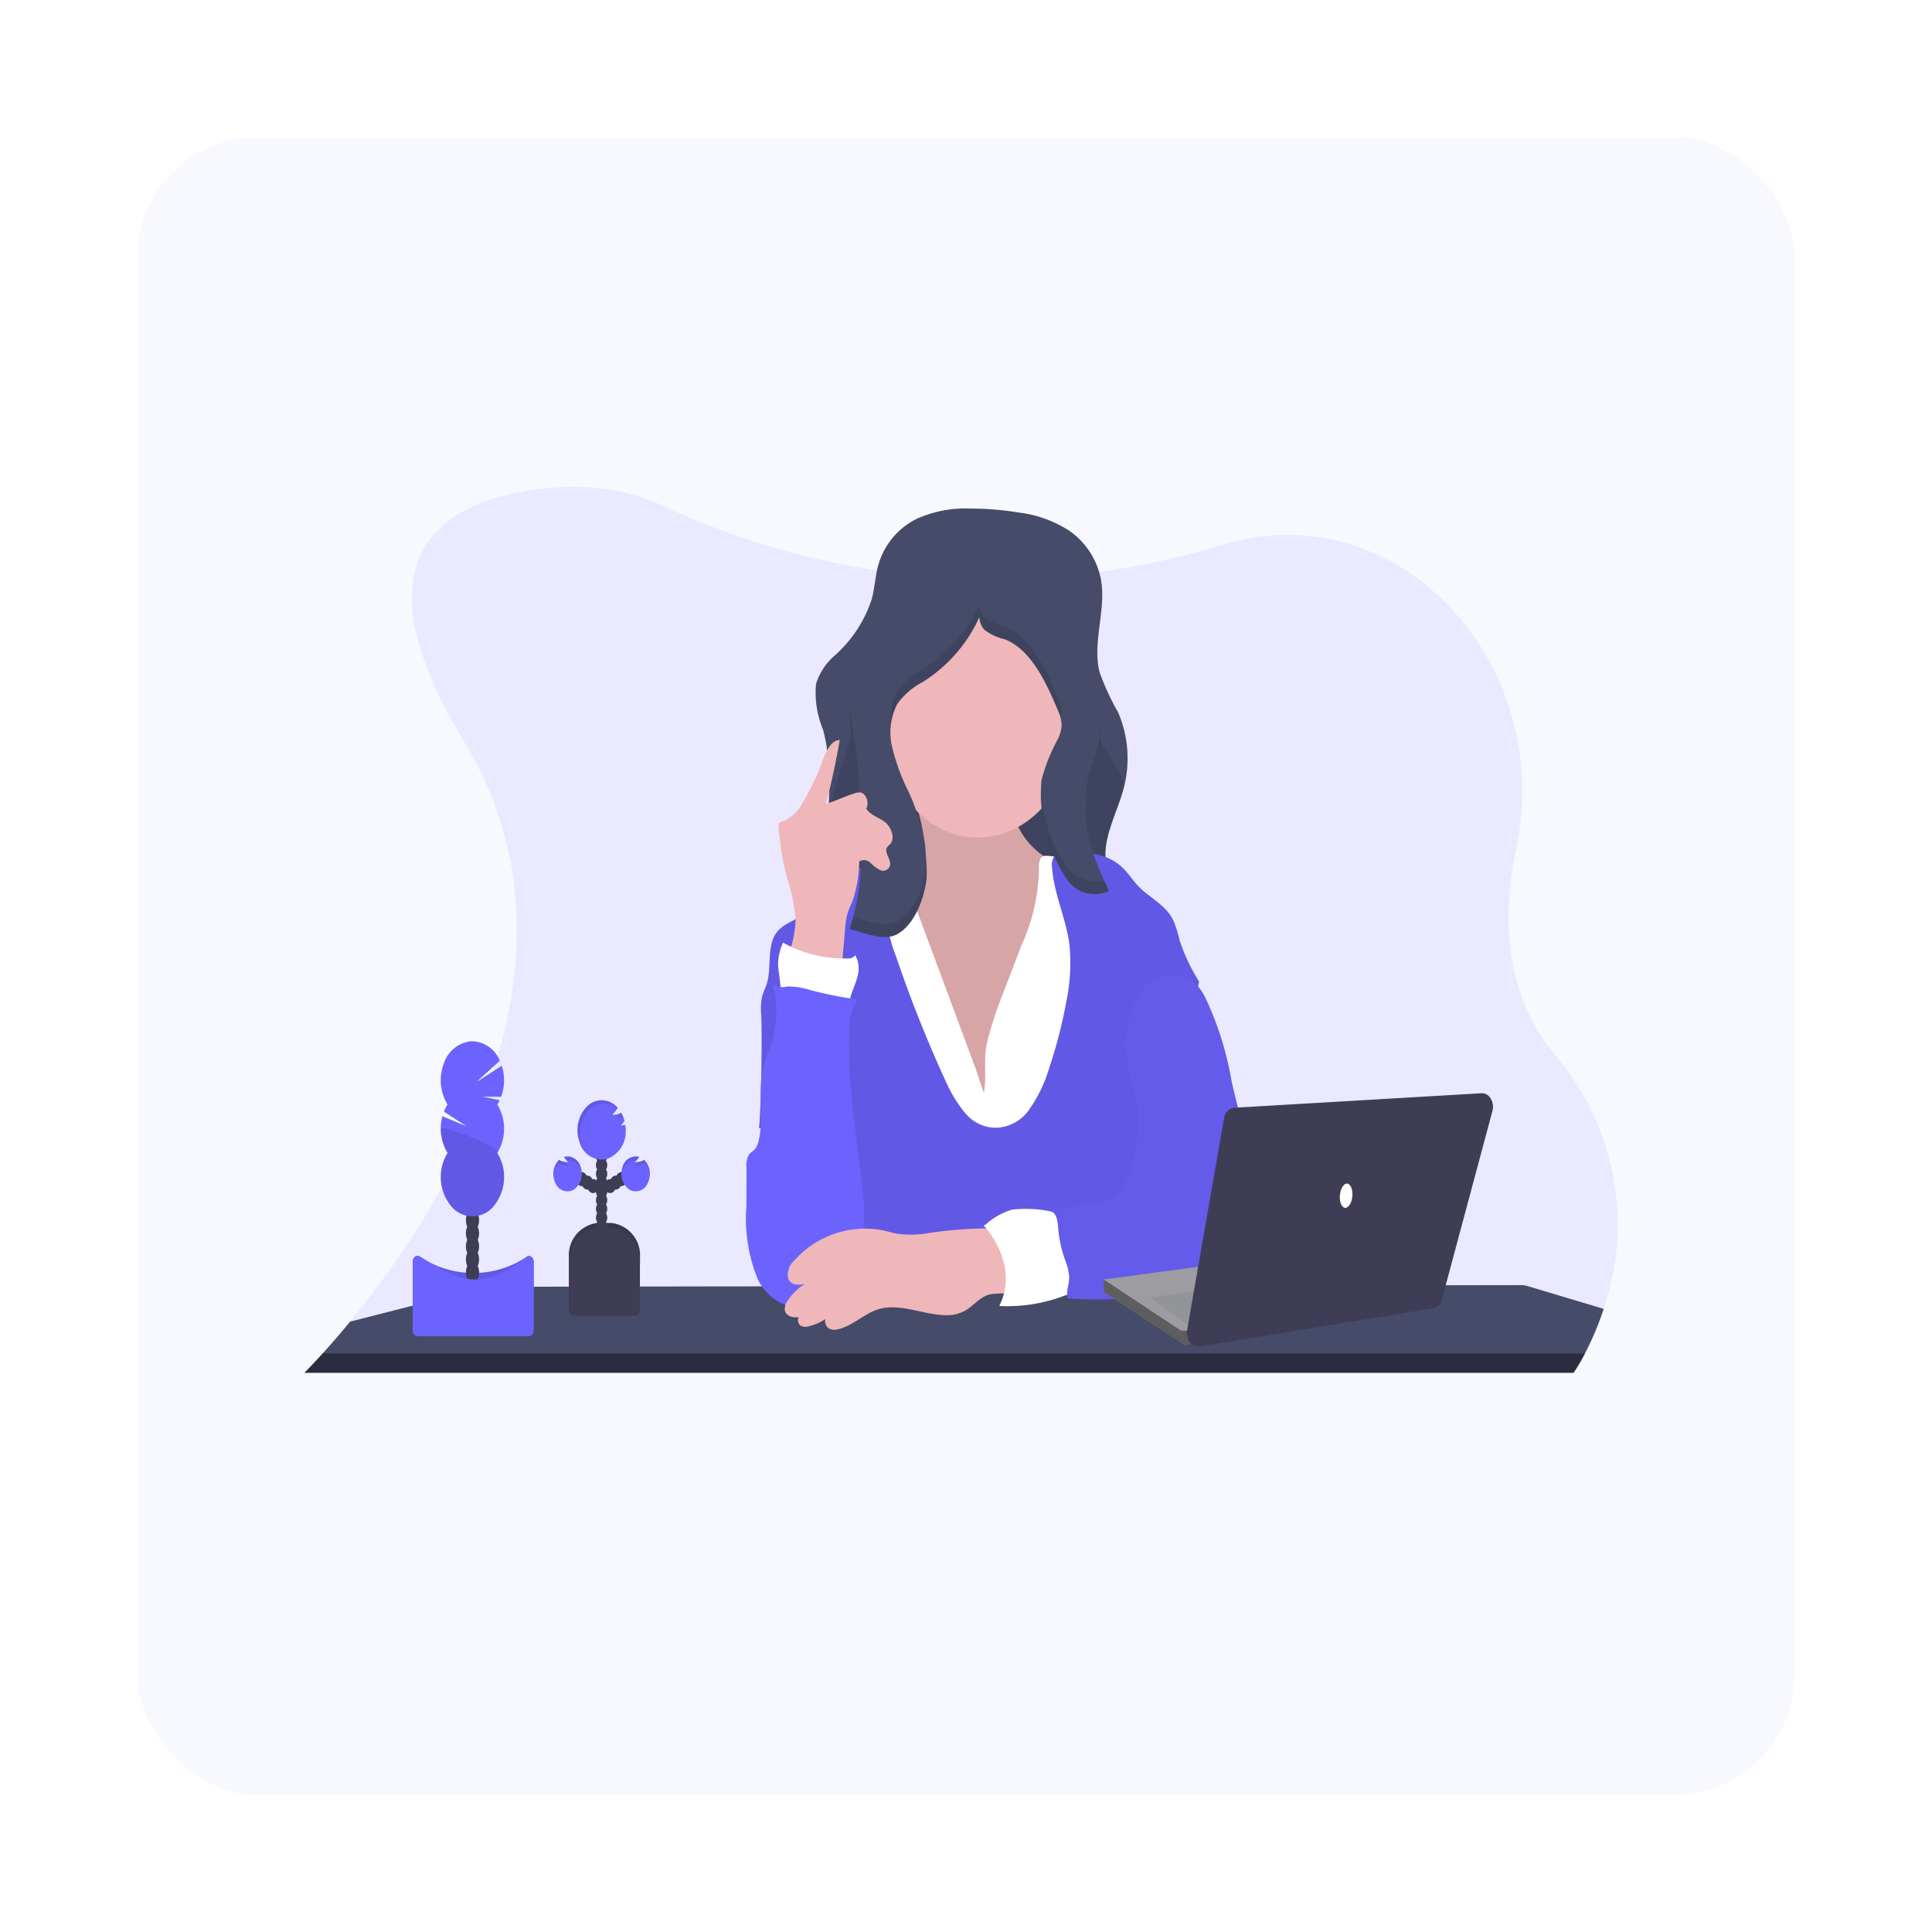 <svg xmlns="http://www.w3.org/2000/svg" xmlns:xlink="http://www.w3.org/1999/xlink" width="127" height="127" viewBox="0 0 127 127"><defs><filter id="a" x="0" y="0" width="127" height="127" filterUnits="userSpaceOnUse"><feOffset dy="2" input="SourceAlpha"/><feGaussianBlur stdDeviation="3" result="b"/><feFlood flood-opacity="0.2"/><feComposite operator="in" in2="b"/><feComposite in="SourceGraphic"/></filter></defs><g transform="translate(-202 -204)"><g transform="matrix(1, 0, 0, 1, 202, 204)" filter="url(#a)"><rect width="109" height="109" rx="8" transform="translate(9 7)" fill="#f8f8ff"/></g><g transform="translate(222 236)"><path d="M110.418,190.335a19.283,19.283,0,0,1-1.232,2.93,12.865,12.865,0,0,1-.746,1.269l-.008.011H25l.011-.011c.075-.072.516-.513,1.2-1.269.492-.541,1.109-1.245,1.8-2.091,5.667-6.893,16.553-23.207,7.487-38.153-8.428-13.894.646-16.415,6.633-16.709a14.186,14.186,0,0,1,6.746,1.364,50.733,50.733,0,0,0,14.406,4.205c.216.03.434.059.655.086a51.064,51.064,0,0,0,10.494.236h0c.1-.007.206-.017.311-.026a51.41,51.41,0,0,0,10.264-1.963c.218-.066.434-.128.649-.19,11.233-3.214,21.589,7.739,19,20.117-.957,4.578-.714,9.458,2.477,13.406A17.166,17.166,0,0,1,110.418,190.335Z" transform="translate(-25 -136.295)" fill="#6c63ff" opacity="0.1"/><path d="M110.557,703.163a19.284,19.284,0,0,1-1.232,2.93,12.879,12.879,0,0,1-.746,1.269H25.15c.075-.072.516-.513,1.2-1.269.492-.541,1.109-1.245,1.8-2.091l8.793-2.247a1.4,1.4,0,0,1,.345-.044l9.374-.017h.01l4.643-.007h.011l3.919-.005h5.193l10.767-.019H75.84l1.849-.026H78.3l5.378-.009h2.543l6.212-.01h1.85l5.884-.01,4.967-.007a1.442,1.442,0,0,1,.411.06Z" transform="translate(-25.139 -649.123)" fill="#454b69"/><path d="M26.351,750h82.974a12.851,12.851,0,0,1-.746,1.269H25.15C25.224,751.192,25.664,750.751,26.351,750Z" transform="translate(-25.139 -693.03)" fill="none"/><path d="M26.351,750h82.974a12.851,12.851,0,0,1-.746,1.269H25.15C25.224,751.192,25.664,750.751,26.351,750Z" transform="translate(-25.139 -693.03)" opacity="0.4"/><path d="M493.722,178.334l-.167.04-7.534,1.79a14.9,14.9,0,0,1-11.293-.41c-.875-.293-1.8-.41-2.1-1.621-.409-1.671.257-4.145.414-5.838a20.1,20.1,0,0,0-.029-5.007,10.644,10.644,0,0,0-.234-1.09,6.345,6.345,0,0,1-.462-3,4.054,4.054,0,0,1,1.239-1.881,8.439,8.439,0,0,0,2.425-3.7c.2-.743.232-1.542.442-2.279a4.885,4.885,0,0,1,2.514-3,7.814,7.814,0,0,1,3.541-.673,19.478,19.478,0,0,1,3.172.261,7.839,7.839,0,0,1,3.314,1.195,5.051,5.051,0,0,1,2.093,3.262c.333,1.987-.591,4.1-.1,6.034a16.653,16.653,0,0,0,1.226,2.657,7.683,7.683,0,0,1,.375,4.92c-.479,1.835-1.651,3.692-1.051,5.471.382,1.132,1.358,1.736,2.038,2.633Q493.643,178.213,493.722,178.334Z" transform="translate(-438.677 -150.234)" fill="#454b69"/><path d="M496.572,288.176v.274l-7.534,1.79a14.9,14.9,0,0,1-11.293-.41c-.875-.293-1.8-.41-2.1-1.621-.409-1.671.257-4.145.414-5.838.15-1.662,2.462-7.728,2.194-9.37l13.813.743c.093.907,3.744,5.459,3.516,6.329-.479,1.835-1.652,3.692-1.051,5.471C494.916,286.675,495.892,287.279,496.572,288.176Z" transform="translate(-441.694 -260.31)" opacity="0.1"/><path d="M512.693,333.658a3.081,3.081,0,0,1-.112,1.708,2.174,2.174,0,0,1-1.621,1.039l-2.14.529a.749.749,0,0,0-.409.2,1,1,0,0,0-.191.578,8.035,8.035,0,0,0,.438,2.815c.505,1.848.929,3.735,1.568,5.519a12.034,12.034,0,0,0,2.767,4.678,4.619,4.619,0,0,0,4.44,1.361,7.38,7.38,0,0,0,3.373-2.806,10.494,10.494,0,0,0,1.884-3.46,14.952,14.952,0,0,0,.427-2.839q.19-2.207.38-4.415a3.159,3.159,0,0,0-.264-2,2,2,0,0,0-.6-.532,23.393,23.393,0,0,1-2.45-1.635,4.846,4.846,0,0,1-1.674-2.655,13.418,13.418,0,0,0-.351-2.013,2.342,2.342,0,0,0-1.427-1.375,3.958,3.958,0,0,0-1.853-.093c-.618.086-3,.307-3.259,1.17-.137.464.432,1.46.568,1.917A15.966,15.966,0,0,1,512.693,333.658Z" transform="translate(-471.928 -310.386)" fill="#efb7b9"/><path d="M512.693,333.658a3.081,3.081,0,0,1-.112,1.708,2.174,2.174,0,0,1-1.621,1.039l-2.14.529a.749.749,0,0,0-.409.2,1,1,0,0,0-.191.578,8.035,8.035,0,0,0,.438,2.815c.505,1.848.929,3.735,1.568,5.519a12.034,12.034,0,0,0,2.767,4.678,4.619,4.619,0,0,0,4.44,1.361,7.38,7.38,0,0,0,3.373-2.806,10.494,10.494,0,0,0,1.884-3.46,14.952,14.952,0,0,0,.427-2.839q.19-2.207.38-4.415a3.159,3.159,0,0,0-.264-2,2,2,0,0,0-.6-.532,23.393,23.393,0,0,1-2.45-1.635,4.846,4.846,0,0,1-1.674-2.655,13.418,13.418,0,0,0-.351-2.013,2.342,2.342,0,0,0-1.427-1.375,3.958,3.958,0,0,0-1.853-.093c-.618.086-3,.307-3.259,1.17-.137.464.432,1.46.568,1.917A15.966,15.966,0,0,1,512.693,333.658Z" transform="translate(-471.928 -310.386)" opacity="0.1"/><path d="M505.813,406.686l1.255-3.284a12.5,12.5,0,0,0,1.126-4.856c-.012-.338-.015-.76.225-.913a.533.533,0,0,1,.33-.052,11.15,11.15,0,0,1,3.867.967,1.5,1.5,0,0,1,.657.47,2.2,2.2,0,0,1,.295.863,30.684,30.684,0,0,1,.43,3.144,61.339,61.339,0,0,1,0,7.89l-.333,8.023a.925.925,0,0,1-.055.331.555.555,0,0,1-.436.283,7.675,7.675,0,0,1-1.957.078c-4.594-.215-9.213-.546-13.777.143q.031-1.252-.032-2.506a67.487,67.487,0,0,0-1.681-10.63c-.433-2.042-.853-4.27-.155-6.194a2.777,2.777,0,0,1,.435-.819,2.333,2.333,0,0,1,1.1-.684,5.747,5.747,0,0,1,2.124-.3l4.733,12.743c.216.583.394,1.2.61,1.772.194-.994-.039-2.159.194-3.237A23.417,23.417,0,0,1,505.813,406.686Z" transform="translate(-459.899 -373.319)" fill="#fff"/><path d="M438.6,413.314a2.735,2.735,0,0,0,2.252-1.229,9.216,9.216,0,0,0,1.292-2.692,31.23,31.23,0,0,0,1.11-4.28,12.7,12.7,0,0,0,.23-3.792c-.215-1.741-1.011-3.322-1.147-5.075a1.079,1.079,0,0,1,.191-.849.678.678,0,0,1,.438-.141c1.416-.1,2.971-.085,4.068,1.027.334.338.605.76.932,1.108.778.835,1.877,1.261,2.376,2.37a9.516,9.516,0,0,1,.379,1.239,12.26,12.26,0,0,0,1.276,2.7c-.478,2.5-1.028,4.992-1.506,7.488a38.875,38.875,0,0,1-1,4.335,7.382,7.382,0,0,0-.562,2.841,7.759,7.759,0,0,0,.23,1.131,15.887,15.887,0,0,1,.442,4.041l-21.421.065a11.677,11.677,0,0,0,1.223-6.265,8.127,8.127,0,0,0-.676-3.047,8.245,8.245,0,0,0-3.056-3.179c-.826-.557-1.712,2.577-2.6,2.218.144-1.261.21-6.127.15-7.4a4.174,4.174,0,0,1,.054-1.24c.071-.272.2-.515.288-.78.352-1.059.016-2.414.586-3.315.393-.627,1.083-.8,1.644-1.191a10.685,10.685,0,0,0,1.522-1.554,6.246,6.246,0,0,1,3.465-1.913,6.3,6.3,0,0,1,.661,2.414c.038.539.01,1.086.071,1.623a9.353,9.353,0,0,0,.568,2.081,84.184,84.184,0,0,0,3.283,8.245,8.8,8.8,0,0,0,1.272,2.064A2.628,2.628,0,0,0,438.6,413.314Z" transform="translate(-393.177 -371.18)" fill="#6c63ff"/><path d="M438.6,413.314a2.735,2.735,0,0,0,2.252-1.229,9.216,9.216,0,0,0,1.292-2.692,31.23,31.23,0,0,0,1.11-4.28,12.7,12.7,0,0,0,.23-3.792c-.215-1.741-1.011-3.322-1.147-5.075a1.079,1.079,0,0,1,.191-.849.678.678,0,0,1,.438-.141c1.416-.1,2.971-.085,4.068,1.027.334.338.605.76.932,1.108.778.835,1.877,1.261,2.376,2.37a9.516,9.516,0,0,1,.379,1.239,12.26,12.26,0,0,0,1.276,2.7c-.478,2.5-1.028,4.992-1.506,7.488a38.875,38.875,0,0,1-1,4.335,7.382,7.382,0,0,0-.562,2.841,7.759,7.759,0,0,0,.23,1.131,15.887,15.887,0,0,1,.442,4.041l-21.421.065a11.677,11.677,0,0,0,1.223-6.265,8.127,8.127,0,0,0-.676-3.047,8.245,8.245,0,0,0-3.056-3.179c-.826-.557-1.712,2.577-2.6,2.218.144-1.261.21-6.127.15-7.4a4.174,4.174,0,0,1,.054-1.24c.071-.272.2-.515.288-.78.352-1.059.016-2.414.586-3.315.393-.627,1.083-.8,1.644-1.191a10.685,10.685,0,0,0,1.522-1.554,6.246,6.246,0,0,1,3.465-1.913,6.3,6.3,0,0,1,.661,2.414c.038.539.01,1.086.071,1.623a9.353,9.353,0,0,0,.568,2.081,84.184,84.184,0,0,0,3.283,8.245,8.8,8.8,0,0,0,1.272,2.064A2.628,2.628,0,0,0,438.6,413.314Z" transform="translate(-393.177 -371.18)" opacity="0.1"/><ellipse cx="6.435" cy="7.957" rx="6.435" ry="7.957" transform="translate(37.851 7.147)" fill="#efb7b9"/><path d="M507.112,195.329a12.525,12.525,0,0,0-1.3-5.9,13.465,13.465,0,0,1-.966-2.707,4.1,4.1,0,0,1,.348-2.839,4.837,4.837,0,0,1,1.661-1.43,9.764,9.764,0,0,0,4-4.941c-.422.284-.312,1.132.06,1.506a3.44,3.44,0,0,0,1.338.625c1.669.65,2.671,2.709,3.474,4.632a2.59,2.59,0,0,1,.263,1,2.356,2.356,0,0,1-.269.968,11.682,11.682,0,0,0-1.061,2.687,10.3,10.3,0,0,0,1.714,6.545,2.183,2.183,0,0,0,2.725.709c-.885-1.882-1.8-3.984-1.456-6.117.167-1.021.615-1.949.806-2.965a12.021,12.021,0,0,0-.835-5.78l-1.775-5.519a4.492,4.492,0,0,0-1.2-2.222,2.783,2.783,0,0,0-1.422-.464,8.407,8.407,0,0,0-4.7.613c-2.689,1.328-4.375,4.6-5.713,7.78a7.615,7.615,0,0,0-.78,3.035,10.245,10.245,0,0,0,.25,1.735,40.812,40.812,0,0,1,.486,7.153,13.8,13.8,0,0,1-.711,5.25c.892.219,2.185.81,3.068.378C506.258,198.495,506.967,196.761,507.112,195.329Z" transform="translate(-466.203 -169.62)" fill="#454b69"/><g transform="translate(35.807 7.742)" opacity="0.1"><path d="M502.7,301.207q0-.393,0-.793a40.8,40.8,0,0,0-.486-7.153q-.147-.682-.23-1.381a4.421,4.421,0,0,0-.02.482,10.243,10.243,0,0,0,.25,1.735A40.463,40.463,0,0,1,502.7,301.207Z" transform="translate(-501.966 -285.18)"/><path d="M710.034,308.4a6.924,6.924,0,0,0,.1-1.654,6.327,6.327,0,0,1-.1.819c-.191,1.021-.639,1.941-.806,2.965a6.062,6.062,0,0,0-.06,1.372q.018-.27.06-.537C709.4,310.345,709.844,309.422,710.034,308.4Z" transform="translate(-693.6 -298.669)"/><path d="M549.59,227.182a1.628,1.628,0,0,0,.058-.409,2.619,2.619,0,0,0-.263-1c-.8-1.923-1.8-3.98-3.474-4.632a3.445,3.445,0,0,1-1.338-.625,1.3,1.3,0,0,1-.329-.817,9.969,9.969,0,0,1-3.727,4.253,4.843,4.843,0,0,0-1.661,1.43,3.763,3.763,0,0,0-.43,2.247,3.271,3.271,0,0,1,.43-1.412,4.838,4.838,0,0,1,1.661-1.43,9.968,9.968,0,0,0,3.727-4.253,1.3,1.3,0,0,0,.329.817,3.5,3.5,0,0,0,1.338.625c1.67.65,2.671,2.709,3.474,4.632A4.14,4.14,0,0,1,549.59,227.182Z" transform="translate(-535.672 -219.7)"/><path d="M671.141,355.123a7.872,7.872,0,0,1-1.419-3.167,11.043,11.043,0,0,1-.361-2.015,8.934,8.934,0,0,0,.361,2.851,7.843,7.843,0,0,0,1.419,3.167,2.183,2.183,0,0,0,2.725.709c-.107-.226-.213-.455-.318-.686A2.31,2.31,0,0,1,671.141,355.123Z" transform="translate(-656.781 -337.85)"/><path d="M507.4,401.863c-.145,1.432-.854,3.165-2.008,3.732-.8.393-1.941-.059-2.811-.308q-.112.391-.257.766c.892.219,2.185.81,3.068.378,1.154-.566,1.863-2.3,2.008-3.732a7.983,7.983,0,0,0,.016-1.079C507.408,401.7,507.4,401.783,507.4,401.863Z" transform="translate(-502.293 -384.733)"/></g><path d="M625.587,647.586a8,8,0,0,0-3.487-.372,4.519,4.519,0,0,0-1.83,1.077,3.572,3.572,0,0,1,.854.99,4.526,4.526,0,0,1,.269.916,9.461,9.461,0,0,1,.263,1.7,3.071,3.071,0,0,1-.354,1.65,10.5,10.5,0,0,0,4.306-.7,1.068,1.068,0,0,0,.456-.228,1.379,1.379,0,0,0,.293-.964,8,8,0,0,0-.291-1.863C625.891,649.064,625.762,648.312,625.587,647.586Z" transform="translate(-575.582 -599.697)" fill="#fff"/><path d="M686.621,482.932c.576.093,1.022.667,1.351,1.258a21.011,21.011,0,0,1,1.763,5.56q.826,3.59,1.942,7.066a11.943,11.943,0,0,0,.582,1.55,4.779,4.779,0,0,1,.492,1.187,2.9,2.9,0,0,1-1.236,2.629,4.566,4.566,0,0,1-1.265.754,6.243,6.243,0,0,1-1.345.284l-4.167.557a22.078,22.078,0,0,1-5.772.267c-.121-.52.116-.888.1-1.429a3.76,3.76,0,0,0-.273-1.1,8.39,8.39,0,0,1-.445-2,3.287,3.287,0,0,0-.107-.749c-.078-.236-.245-.447-.451-.464,1.126-.138,1.981-.4,3.107-.54a2.37,2.37,0,0,0,1.21-.385,3.192,3.192,0,0,0,.887-1.551,9.969,9.969,0,0,0,.545-4.666,23.321,23.321,0,0,1-.793-3.784,6.752,6.752,0,0,1,.469-2.246,3.694,3.694,0,0,1,1.209-1.907A3.373,3.373,0,0,1,686.621,482.932Z" transform="translate(-628.783 -450.7)" fill="#6c63ff"/><path d="M686.621,482.932c.576.093,1.022.667,1.351,1.258a21.011,21.011,0,0,1,1.763,5.56q.826,3.59,1.942,7.066a11.943,11.943,0,0,0,.582,1.55,4.779,4.779,0,0,1,.492,1.187,2.9,2.9,0,0,1-1.236,2.629,4.566,4.566,0,0,1-1.265.754,6.243,6.243,0,0,1-1.345.284l-4.167.557a22.078,22.078,0,0,1-5.772.267c-.121-.52.116-.888.1-1.429a3.76,3.76,0,0,0-.273-1.1,8.39,8.39,0,0,1-.445-2,3.287,3.287,0,0,0-.107-.749c-.078-.236-.245-.447-.451-.464,1.126-.138,1.981-.4,3.107-.54a2.37,2.37,0,0,0,1.21-.385,3.192,3.192,0,0,0,.887-1.551,9.969,9.969,0,0,0,.545-4.666,23.321,23.321,0,0,1-.793-3.784,6.752,6.752,0,0,1,.469-2.246,3.694,3.694,0,0,1,1.209-1.907A3.373,3.373,0,0,1,686.621,482.932Z" transform="translate(-628.783 -450.7)" opacity="0.08"/><path d="M440.831,329.954a8.013,8.013,0,0,0,.557-2.494,10.358,10.358,0,0,0-.536-2.721,19.01,19.01,0,0,1-.579-3.36.562.562,0,0,1,.038-.322.415.415,0,0,1,.288-.16,2.482,2.482,0,0,0,1.236-1.188A13.946,13.946,0,0,0,443.1,317.1c.248-.684.585-1.519,1.191-1.525q-.366,2.128-.907,4.2c.634-.2,1.237-.492,1.872-.693a.923.923,0,0,1,.384-.063c.38.049.613.685.392,1.07.31.449.826.57,1.231.878s.7,1.071.336,1.458a1.105,1.105,0,0,0-.211.225c-.174.332.252.714.217,1.107a.466.466,0,0,1-.616.387,2.713,2.713,0,0,1-.676-.491.6.6,0,0,0-.738-.1,8.8,8.8,0,0,1-.427,2.559c-.112.291-.255.563-.345.864a5.159,5.159,0,0,0-.159,1.015l-.273,3.081A3.814,3.814,0,0,1,440.831,329.954Z" transform="translate(-409.09 -298.928)" fill="#efb7b9"/><path d="M440.158,462.867l-.24-2a4.015,4.015,0,0,1-.038-.494,3.811,3.811,0,0,1,.325-1.329,8.269,8.269,0,0,0,4.219,1.038.583.583,0,0,0,.533-.209,1.817,1.817,0,0,1,.15,1.372c-.106.449-.309.854-.444,1.292a2.042,2.042,0,0,1-.254.635.966.966,0,0,1-.83.315,4.336,4.336,0,0,1-.937-.11A6.114,6.114,0,0,0,440.158,462.867Z" transform="translate(-408.734 -429.08)" fill="#fff"/><path d="M419.446,489.964a27.335,27.335,0,0,1-3.065-.613,5.089,5.089,0,0,0-1.507-.248,1.488,1.488,0,0,1-.976-.1,7.123,7.123,0,0,1-.038,3.615c-.2.7-.506,1.345-.653,2.062-.306,1.5.114,3.134-.269,4.606a1.263,1.263,0,0,1-.231.512c-.117.133-.277.2-.385.345a1.394,1.394,0,0,0-.17.819l-.007,2.557a10.612,10.612,0,0,0,.708,4.734,3.355,3.355,0,0,0,3.914,1.916,2.729,2.729,0,0,0,1.063-.643,6.23,6.23,0,0,0,1.14-1.91,9.372,9.372,0,0,0,.872-2.63,9.22,9.22,0,0,0-.024-2.014c-.339-3.713-1.076-7.395-.917-11.122A3.9,3.9,0,0,1,419.446,489.964Z" transform="translate(-383.08 -456.259)" fill="#6c63ff"/><path d="M454.8,661.351a7.355,7.355,0,0,1-1.567,0c-.375-.056-.742-.17-1.114-.248a6.219,6.219,0,0,0-5.75,1.975,1.247,1.247,0,0,0-.42,1.2c.171.459.694.446,1.1.36a3.515,3.515,0,0,0-1.126,1.089.93.93,0,0,0-.2.591c.046.46.55.543.923.5a.436.436,0,0,0,.115.557.635.635,0,0,0,.522.047,3.4,3.4,0,0,0,1.108-.474.571.571,0,0,0,.225.607.765.765,0,0,0,.579.066c.917-.186,1.683-.975,2.578-1.285,1.431-.495,2.928.294,4.415.35a2.56,2.56,0,0,0,1.367-.278c.52-.293.94-.841,1.489-1.036.61-.215,1.311.032,1.869-.34.406-.27.04-2.352-.064-2.753-.19-.733-.381-1.22-1.014-1.294A27.713,27.713,0,0,0,454.8,661.351Z" transform="translate(-414.137 -612.236)" fill="#efb7b9"/><path d="M619.88,655.886s2.424,2.537,1.026,5.305l2.7-1.154v-2.422c0-.115-1.026-1.844-1.026-1.844l-1.212-.231Z" transform="translate(-575.221 -607.339)" fill="#fff"/><path d="M233.667,521.32h.909a2.135,2.135,0,0,1,1.877,2.321v3.445H231.79v-3.445A2.135,2.135,0,0,1,233.667,521.32Z" transform="translate(-214.389 -472.929)" fill="#3f3d56"/><path d="M233.667,521.32h.909a2.135,2.135,0,0,1,1.877,2.321v3.445H231.79v-3.445A2.135,2.135,0,0,1,233.667,521.32Z" transform="translate(-214.389 -472.929)" opacity="0.1"/><ellipse cx="0.373" cy="0.461" rx="0.373" ry="0.461" transform="translate(19.173 48.736)" fill="#3f3d56"/><ellipse cx="0.373" cy="0.461" rx="0.373" ry="0.461" transform="translate(19.173 48.159)" fill="#3f3d56"/><ellipse cx="0.373" cy="0.461" rx="0.373" ry="0.461" transform="translate(19.173 47.583)" fill="#3f3d56"/><ellipse cx="0.373" cy="0.461" rx="0.373" ry="0.461" transform="translate(19.173 47.006)" fill="#3f3d56"/><ellipse cx="0.373" cy="0.461" rx="0.373" ry="0.461" transform="translate(19.173 46.43)" fill="#3f3d56"/><ellipse cx="0.373" cy="0.461" rx="0.373" ry="0.461" transform="translate(19.173 45.853)" fill="#3f3d56"/><ellipse cx="0.373" cy="0.461" rx="0.373" ry="0.461" transform="translate(19.173 45.276)" fill="#3f3d56"/><ellipse cx="0.373" cy="0.461" rx="0.373" ry="0.461" transform="translate(19.733 45.507)" fill="#3f3d56"/><ellipse cx="0.373" cy="0.461" rx="0.373" ry="0.461" transform="translate(20.106 45.276)" fill="#3f3d56"/><ellipse cx="0.373" cy="0.461" rx="0.373" ry="0.461" transform="translate(20.479 45.046)" fill="#3f3d56"/><ellipse cx="0.373" cy="0.461" rx="0.373" ry="0.461" transform="translate(19.173 44.7)" fill="#3f3d56"/><ellipse cx="0.373" cy="0.461" rx="0.373" ry="0.461" transform="translate(19.173 44.123)" fill="#3f3d56"/><ellipse cx="0.373" cy="0.461" rx="0.373" ry="0.461" transform="translate(19.173 43.547)" fill="#3f3d56"/><ellipse cx="0.373" cy="0.461" rx="0.373" ry="0.461" transform="translate(19.173 42.97)" fill="#3f3d56"/><path d="M267.383,572.231q-.14.025-.279.036a2.486,2.486,0,0,0,.24-.3,2.154,2.154,0,0,0-.225-.541.669.669,0,0,1-.3.117c-.092.017-.185.029-.279.037a5.409,5.409,0,0,0,.357-.464,1.359,1.359,0,0,0-1.992-.136,2.254,2.254,0,0,0-.52,2.382,1.532,1.532,0,0,0,1.777,1.121,1.909,1.909,0,0,0,1.255-1.918,2.362,2.362,0,0,0-.024-.337Z" transform="translate(-246.287 -530.287)" fill="#6c63ff"/><path d="M304.265,610.611a.635.635,0,0,1-.314.129c-.092.017-.185.03-.279.037a3.173,3.173,0,0,0,.276-.355.912.912,0,0,0-1.113.722,1.273,1.273,0,0,0,.477,1.438.847.847,0,0,0,1.2-.452,1.338,1.338,0,0,0-.251-1.523Z" transform="translate(-281.926 -566.376)" fill="#6c63ff"/><ellipse cx="0.373" cy="0.461" rx="0.373" ry="0.461" transform="translate(18.613 45.507)" fill="#3f3d56"/><ellipse cx="0.373" cy="0.461" rx="0.373" ry="0.461" transform="translate(18.24 45.276)" fill="#3f3d56"/><ellipse cx="0.373" cy="0.461" rx="0.373" ry="0.461" transform="translate(17.867 45.046)" fill="#3f3d56"/><path d="M243.45,610.612a.635.635,0,0,0,.314.129,2.8,2.8,0,0,0,.279.037,3.091,3.091,0,0,1-.276-.354.912.912,0,0,1,1.113.722,1.273,1.273,0,0,1-.477,1.438.847.847,0,0,1-1.2-.451,1.338,1.338,0,0,1,.25-1.523Z" transform="translate(-226.697 -566.376)" fill="#6c63ff"/><path d="M233.639,525h.909a2.134,2.134,0,0,1,1.877,2.321v3.051a.362.362,0,0,1-.318.393h-4.028a.362.362,0,0,1-.318-.393v-3.051a2.625,2.625,0,0,1,.55-1.642A1.715,1.715,0,0,1,233.639,525Z" transform="translate(-214.361 -476.268)" fill="#3f3d56"/><g transform="translate(17.983 40.343)" opacity="0.1"><path d="M304.86,589.49a1.594,1.594,0,0,1-.12.141.987.987,0,0,0,.128-.014C304.866,589.575,304.864,589.532,304.86,589.49Z" transform="translate(-301.722 -587.763)"/><path d="M297.28,579.794c.094-.007.186-.019.279-.036a.768.768,0,0,0,.242-.082,2.182,2.182,0,0,0-.131-.266.513.513,0,0,1-.15.079A2.5,2.5,0,0,1,297.28,579.794Z" transform="translate(-294.822 -578.619)"/><path d="M264.7,573.051a2.066,2.066,0,0,1,.824-1.721,1.329,1.329,0,0,1,1.616.072l.024-.031a1.384,1.384,0,0,0-2.235.181,2.3,2.3,0,0,0,.147,2.764A2.244,2.244,0,0,1,264.7,573.051Z" transform="translate(-264.54 -570.885)"/></g><g transform="translate(20.852 44.008)" opacity="0.1"><path d="M314.68,613.189a2.791,2.791,0,0,0,.279-.036.637.637,0,0,0,.314-.13,1.237,1.237,0,0,1,.375.817c0-.04.005-.081.005-.122a1.258,1.258,0,0,0-.375-.928.636.636,0,0,1-.314.129l-.075.012A2.184,2.184,0,0,1,314.68,613.189Z" transform="translate(-313.785 -612.565)"/><path d="M303.692,610.6a.637.637,0,0,1,.093.008c.049-.064.1-.133.146-.2a.8.8,0,0,0-.808.2,1.265,1.265,0,0,0-.363.914.971.971,0,0,0,0,.115A1.034,1.034,0,0,1,303.692,610.6Z" transform="translate(-302.76 -610.37)"/></g><g transform="translate(16.373 44.008)" opacity="0.1"><path d="M244.063,613.189a2.792,2.792,0,0,1-.279-.036.637.637,0,0,1-.314-.13,1.237,1.237,0,0,0-.375.817c0-.04-.005-.081-.005-.122a1.258,1.258,0,0,1,.375-.928.636.636,0,0,0,.314.129l.075.012A2.041,2.041,0,0,0,244.063,613.189Z" transform="translate(-243.09 -612.565)"/><path d="M252.609,610.6a.646.646,0,0,0-.094.008c-.048-.064-.1-.133-.145-.2a.8.8,0,0,1,.808.2,1.265,1.265,0,0,1,.363.914.984.984,0,0,1,0,.115A1.034,1.034,0,0,0,252.609,610.6Z" transform="translate(-251.673 -610.37)"/></g><path d="M127.646,685.912h-7.335a.354.354,0,0,1-.312-.385v-4.292a.413.413,0,0,1,.145-.326.261.261,0,0,1,.3-.023,6.287,6.287,0,0,0,7.057.02.261.261,0,0,1,.3.018.413.413,0,0,1,.148.327v4.27A.357.357,0,0,1,127.646,685.912Z" transform="translate(-112.868 -630.298)" fill="#6c63ff"/><path d="M127.646,685.912h-7.335a.354.354,0,0,1-.312-.385v-4.292a.413.413,0,0,1,.145-.326.261.261,0,0,1,.3-.023,6.287,6.287,0,0,0,7.057.02.261.261,0,0,1,.3.018.413.413,0,0,1,.148.327v4.27A.357.357,0,0,1,127.646,685.912Z" transform="translate(-112.868 -630.298)" opacity="0.1"/><ellipse cx="0.434" cy="0.703" rx="0.434" ry="0.703" transform="translate(10.626 50.945)" fill="#3f3d56"/><ellipse cx="0.434" cy="0.703" rx="0.434" ry="0.703" transform="translate(10.626 50.086)" fill="#3f3d56"/><ellipse cx="0.434" cy="0.703" rx="0.434" ry="0.703" transform="translate(10.626 49.227)" fill="#3f3d56"/><ellipse cx="0.434" cy="0.703" rx="0.434" ry="0.703" transform="translate(10.626 48.368)" fill="#3f3d56"/><ellipse cx="0.434" cy="0.703" rx="0.434" ry="0.703" transform="translate(10.626 47.509)" fill="#3f3d56"/><ellipse cx="0.434" cy="0.703" rx="0.434" ry="0.703" transform="translate(10.626 46.649)" fill="#3f3d56"/><ellipse cx="0.434" cy="0.703" rx="0.434" ry="0.703" transform="translate(10.626 45.79)" fill="#3f3d56"/><path d="M148.227,533.024a2.832,2.832,0,0,0,.161-.294l-1.141-.232,1.234.011a3.135,3.135,0,0,0,.04-2.042l-1.655,1.062,1.527-1.392a2.024,2.024,0,0,0-1.9-1.282,2.133,2.133,0,0,0-1.793,1.5,3.079,3.079,0,0,0,.257,2.658,2.658,2.658,0,0,0-.237.469l1.48.962-1.577-.659a3.074,3.074,0,0,0,.336,2.414,3.026,3.026,0,0,0,.224,3.48,1.8,1.8,0,0,0,2.823,0,3.026,3.026,0,0,0,.224-3.48,3.063,3.063,0,0,0,0-3.18Z" transform="translate(-135.539 -492.41)" fill="#6c63ff"/><path d="M144.49,590.56a2.967,2.967,0,0,0,.445,1.59,3.026,3.026,0,0,0,.224,3.48,1.8,1.8,0,0,0,2.823,0,3.026,3.026,0,0,0,.224-3.48C148.483,591.713,144.49,590.271,144.49,590.56Z" transform="translate(-135.519 -548.356)" opacity="0.1"/><path d="M127.646,686.139h-7.335a.354.354,0,0,1-.312-.385v-4.52a.413.413,0,0,1,.145-.326.261.261,0,0,1,.3-.023c2.107,1.237,3.778,2.678,7.057.02.194-.158.45.058.45.344v4.5A.356.356,0,0,1,127.646,686.139Z" transform="translate(-112.868 -630.298)" fill="#6c63ff"/><path d="M716.663,542.043l-10.821,1.77-.541.088-5.29-3.494v-.818l16.532-2.23Z" transform="translate(-647.459 -487.481)" fill="#9c9ca1"/><path d="M740.85,557.489l11.723-1.709-.12,2.676-9.131.828Z" transform="translate(-685.233 -504.191)" fill="#939498"/><path d="M730.832,700.985v.878l-.541.093-5.291-3.5v-.818l5.05,3.342A2.712,2.712,0,0,0,730.832,700.985Z" transform="translate(-672.449 -645.531)" opacity="0.4"/><path d="M800.227,567.363,797.8,581.292a1.041,1.041,0,0,0,.174.791.648.648,0,0,0,.623.279l15.37-2.516a.778.778,0,0,0,.588-.6l3.316-12.365a1.067,1.067,0,0,0-.11-.818.677.677,0,0,0-.607-.352l-16.255.954A.784.784,0,0,0,800.227,567.363Z" transform="translate(-739.767 -525.847)" fill="#3f3d56"/><path d="M.8,0c.442,0,.8.177.8.4S1.237.82.8.824,0,.647,0,.42.362,0,.8,0Z" transform="translate(67.995 47.352) rotate(-84)" fill="#fff"/></g></g></svg>